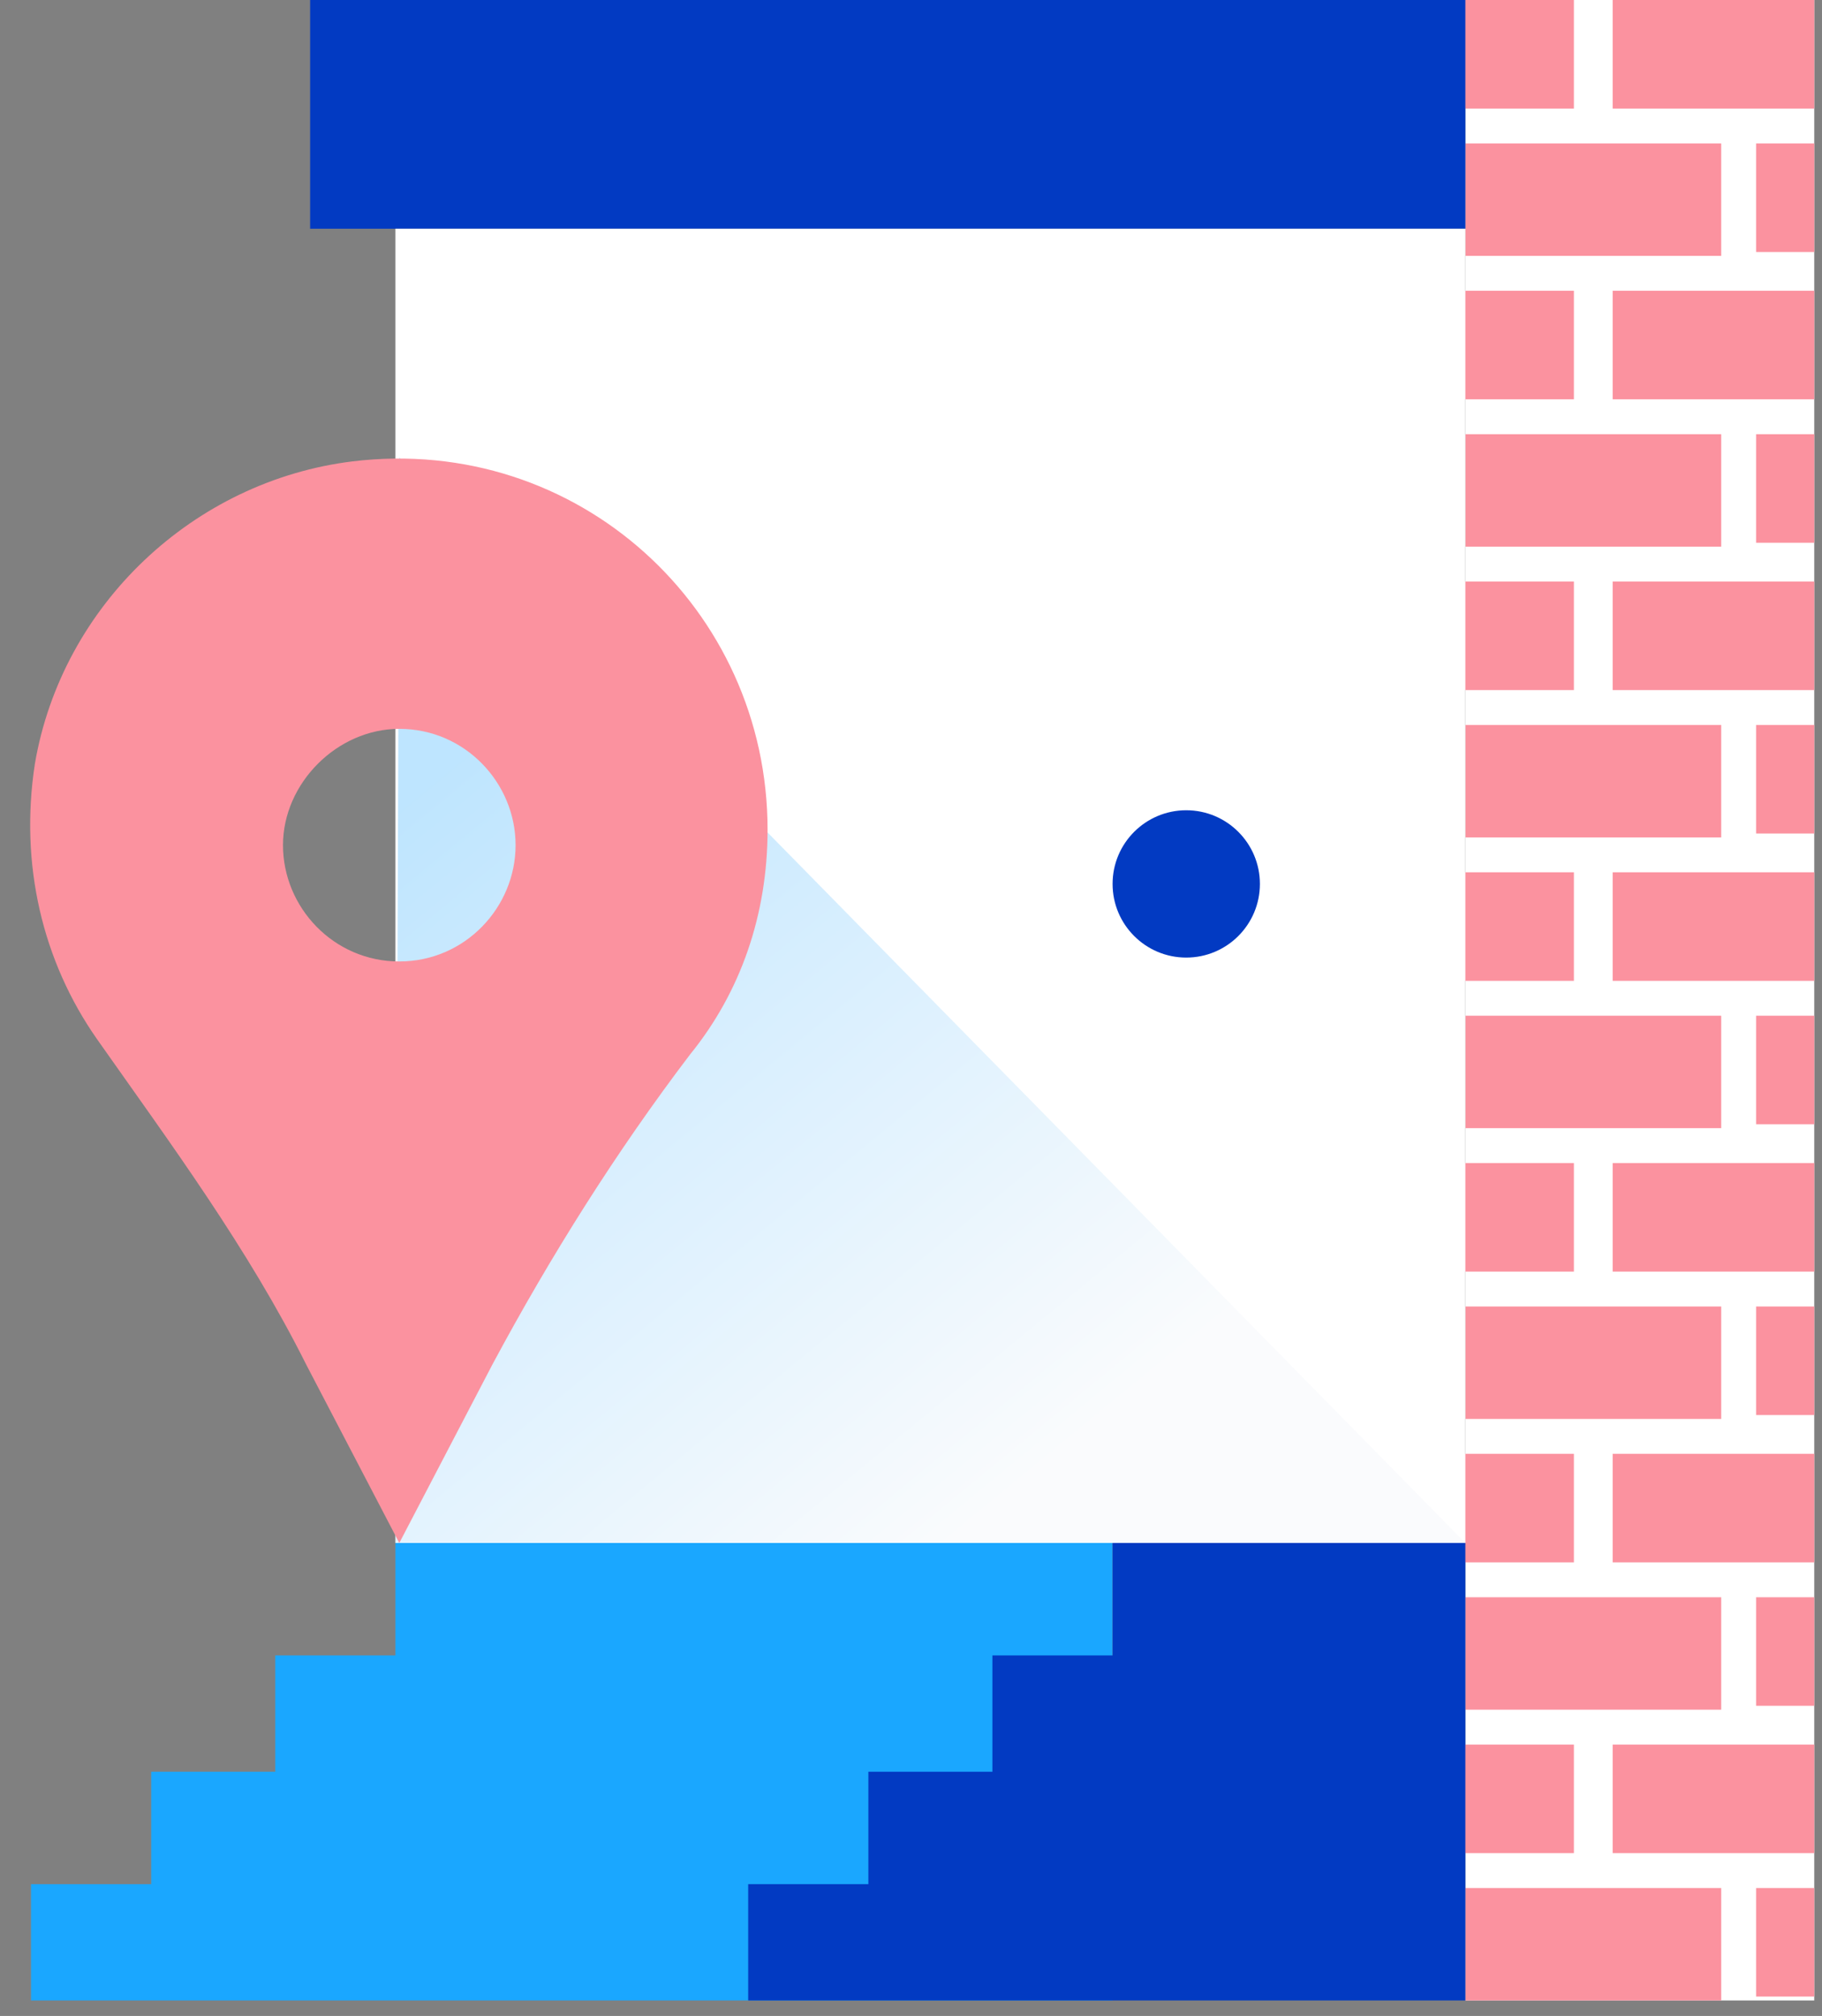 <svg width="47" height="52" xmlns="http://www.w3.org/2000/svg"><rect width="100%" height="100%" fill="#808080" stroke="none"/><defs><linearGradient x1="50.663%" y1="100.557%" x2="-2.478%" y2="34.485%" id="a"><stop stop-color="#EFF4FA" offset="0%"/><stop stop-color="#29AAFF" offset="100%"/></linearGradient></defs><g fill-rule="nonzero" fill="none"><path fill="#FFF" d="M37.8 0h9v51.6h-9z"/><path fill="#FB929F" d="M45.3 11.2h1.5V14h-1.5zM45.3 33.7h1.5v2.8h-1.5zM45.3 26.2h1.5V29h-1.5zM45.3 3.7h1.5v2.8h-1.5zM45.3 18.7h1.5v2.8h-1.5zM45.3 48.7h1.5v2.8h-1.5zM45.3 41.2h1.5V44h-1.5zM40.6 17.8V15H34v2.8h2.8zM46.8 15h-5.2v2.8h5.2zM37.8 18.7v2.9h6.6v-2.9h-3.8zM40.6 25.3v-2.8H34v2.8h2.8zM46.8 22.5h-5.2v2.8h5.2zM37.8 26.2v2.9h6.6v-2.9h-3.8zM40.6 2.8V0H34v2.8h2.8zM46.8 2.8V0h-5.2v2.8h3.7zM37.8 3.7v2.9h6.6V3.7h-3.8zM40.6 10.3V7.5H34v2.8h2.8zM46.8 7.5h-5.2v2.8h5.2zM44.4 14.1v-2.9h-6.6v2.9h3.8zM40.6 32.8V30H34v2.8h2.8zM46.8 30h-5.2v2.8h5.2zM37.8 33.7v2.9h6.6v-2.9h-3.8zM40.6 40.3v-2.8H34v2.8h2.8zM46.8 37.5h-5.2v2.8h5.2zM37.8 41.2v2.9h6.6v-2.9h-3.8zM40.6 47.8V45H34v2.8h2.8zM46.8 47.8V45h-5.2v2.8h3.7zM41.6 51.6h2.8v-2.9h-6.6v2.9h2.8z"/><path fill="#023AC2" d="M8 0h29.8v5.9H8z"/><path fill="#FFF" d="M10.2 5.9h27.6v33.9H10.2z"/><path fill="#1AA7FF" d="M.8 51.6v-3h3.1v-2.9h3.2v-3h3.1v-2.9h18.5v11.8z"/><path fill="#023AC2" d="M19.3 51.6v-3h3.1v-2.9h3.2v-3h3.1v-2.9h9.1v11.8z"/><path fill="url(#a)" opacity=".3" d="M37.8 39.8l-27.5-28-.1 28z"/><path d="M9.1 11.9c-4.1.5-7.5 3.7-8.2 7.8-.4 2.6.2 5.1 1.6 7.1 1.9 2.7 3.9 5.4 5.4 8.4l2.4 4.6 2.4-4.6c1.5-2.8 3.2-5.5 5.1-8 1.3-1.6 2-3.6 2-5.8 0-5.7-4.9-10.2-10.7-9.5zm1.2 12.9c-1.7 0-3-1.4-3-3s1.4-3 3-3c1.7 0 3 1.4 3 3s-1.3 3-3 3z" fill="#FB929F"/><circle fill="#023AC2" cx="30.6" cy="22.8" r="1.9"/></g></svg>
